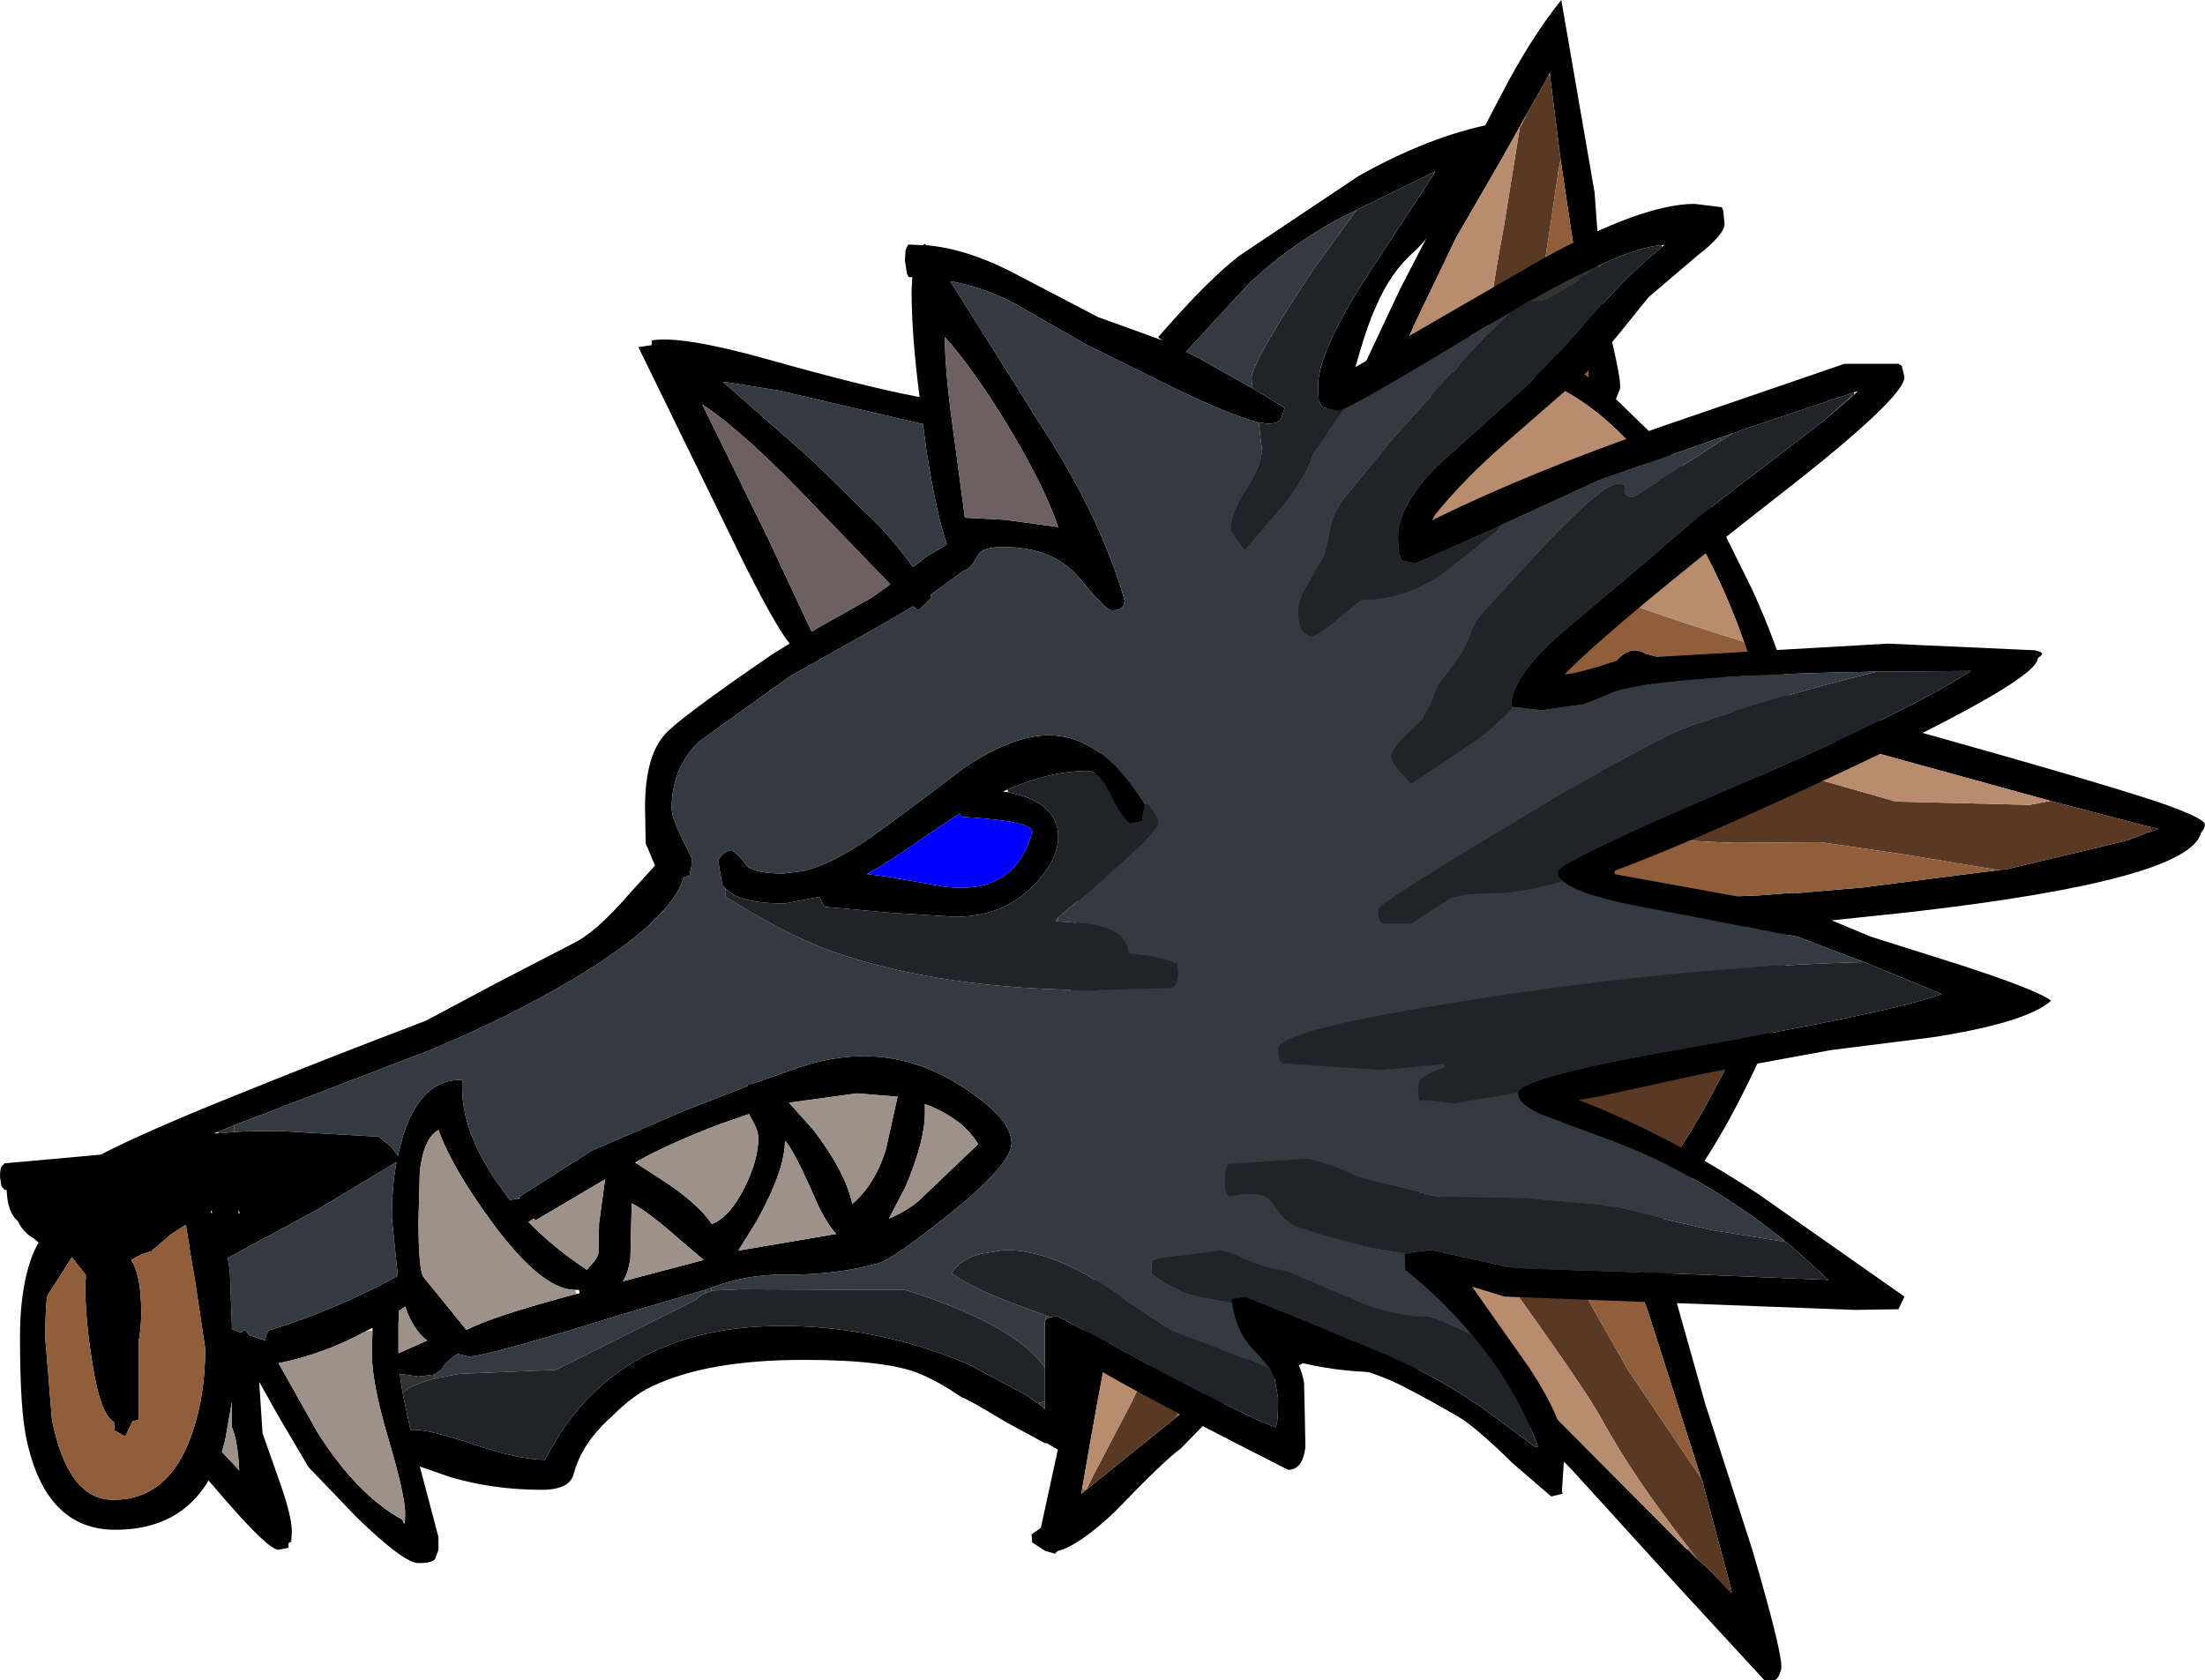 <?xml version="1.0" encoding="UTF-8" standalone="no"?>
<svg xmlns:ffdec="https://www.free-decompiler.com/flash" xmlns:xlink="http://www.w3.org/1999/xlink" ffdec:objectType="shape" height="126.1px" width="165.45px" xmlns="http://www.w3.org/2000/svg">
  <g transform="matrix(1.0, 0.0, 0.0, 1.0, 78.4, 63.3)">
    <path d="M37.9 -57.65 L37.9 -57.85 37.8 -57.65 37.7 -57.45 36.25 -54.9 34.35 -51.5 30.85 -45.45 27.8 -39.1 27.25 -37.85 28.4 -37.85 33.2 -38.2 33.25 -38.25 34.0 -38.25 34.2 -38.25 34.85 -38.25 35.6 -38.1 35.95 -37.95 36.0 -37.95 36.1 -37.9 36.3 -37.8 Q38.15 -37.05 40.8 -35.0 40.5 -39.65 39.5 -45.95 L38.7 -51.3 37.9 -57.65 M34.25 -56.2 Q36.45 -60.45 38.75 -63.3 L41.25 -48.85 41.5 -45.4 41.5 -41.85 Q43.35 -34.85 43.15 -34.1 L42.85 -33.35 46.25 -30.05 49.45 -26.4 53.1 -19.0 Q55.0 -14.8 55.65 -12.1 L55.75 -11.1 Q78.85 -4.75 84.0 -2.95 86.65 -2.0 87.0 -1.55 87.15 -1.3 86.75 -0.8 85.85 2.75 64.9 5.15 L55.9 6.1 Q55.55 10.25 54.8 13.1 54.35 14.85 52.35 18.8 49.55 24.4 45.8 28.8 L46.3 30.5 49.55 42.05 53.1 53.05 Q55.45 61.1 55.25 61.95 55.05 62.75 54.7 62.8 L54.0 62.8 47.55 55.8 39.5 46.95 31.5 38.8 Q25.75 40.45 19.35 39.0 L17.9 39.85 14.35 41.4 Q13.55 41.7 12.15 43.4 L10.2 45.4 Q9.0 46.25 5.25 50.15 2.55 52.7 0.95 53.1 L0.75 53.3 0.45 53.2 0.05 53.1 -0.95 52.45 -1.0 51.85 -0.3 51.35 5.3 25.6 Q3.1 20.6 2.15 15.35 1.6 13.35 2.4 5.2 3.1 -2.5 3.95 -6.0 4.95 -9.75 6.7 -12.8 8.85 -16.75 10.7 -21.85 12.35 -26.55 19.0 -31.3 L23.05 -33.95 26.65 -41.6 30.45 -48.95 34.25 -56.2 M52.45 -15.15 Q50.6 -20.45 47.75 -24.9 40.5 -36.65 30.5 -35.75 31.5 -33.25 29.4 -32.7 29.15 -32.85 28.95 -33.4 28.8 -33.9 28.15 -34.05 26.1 -34.6 20.25 -29.45 L17.95 -27.35 Q14.2 -23.85 13.1 -21.5 L9.45 -14.3 8.8 -12.95 Q6.85 -9.1 5.85 -5.2 L5.25 -2.5 Q4.7 0.8 4.3 5.35 3.75 11.85 4.1 14.75 4.55 19.4 6.05 23.35 L6.8 23.45 Q7.8 24.75 7.65 27.0 11.55 34.45 18.9 36.55 20.15 36.05 20.25 36.9 25.15 37.9 29.75 36.95 27.05 34.05 25.85 32.35 L25.7 32.35 24.7 32.1 Q23.75 31.35 23.85 29.85 L24.2 28.0 Q24.75 25.9 26.3 24.75 27.45 23.8 31.4 21.95 34.75 20.95 38.15 20.85 43.9 20.65 43.8 23.9 L42.95 23.65 Q43.9 24.3 44.95 26.6 47.95 22.9 50.3 18.35 52.35 14.6 52.85 12.7 53.2 11.35 53.55 7.25 L53.55 6.25 Q46.85 6.7 42.95 6.5 L43.05 6.7 42.55 6.9 41.9 7.1 41.4 6.65 40.95 6.25 39.85 6.05 Q39.1 5.85 38.7 5.35 38.35 5.0 38.45 4.65 38.5 4.3 38.75 4.1 37.2 2.35 36.85 0.95 36.55 -0.3 37.5 -3.95 L38.4 -7.2 38.65 -7.6 Q39.4 -9.05 40.7 -10.45 L43.0 -13.85 Q44.05 -14.9 45.05 -14.25 49.15 -13.2 49.1 -12.95 L53.6 -11.7 52.45 -15.15 M39.1 -2.0 L39.0 -1.6 Q38.85 -0.1 39.4 0.9 39.8 1.95 41.45 3.95 L41.55 4.05 Q47.6 4.15 53.5 3.9 L56.1 3.7 56.1 3.75 61.35 3.3 72.3 1.9 81.1 -0.2 82.2 -0.6 82.8 -0.85 83.05 -0.9 83.5 -1.1 82.9 -1.25 75.45 -3.2 56.2 -8.5 56.1 -8.5 56.15 -8.15 54.45 -8.5 54.3 -8.45 54.3 -8.9 54.3 -9.05 50.4 -10.3 45.1 -12.15 42.0 -8.5 41.0 -7.0 40.55 -6.3 Q39.85 -5.1 39.55 -3.9 L39.1 -2.0 M49.25 47.65 L45.25 35.1 44.85 34.0 44.95 33.55 Q44.35 30.0 42.75 29.1 L43.05 28.75 41.65 24.2 41.9 23.5 Q38.9 23.05 35.55 23.6 L33.1 24.1 33.0 24.15 32.75 24.2 29.55 25.35 Q26.6 26.7 26.15 28.45 26.0 28.9 26.15 29.45 L26.4 29.5 Q28.2 32.15 32.0 36.35 L32.15 36.3 33.35 37.5 34.0 37.95 33.6 38.1 37.95 42.7 48.15 52.95 48.2 52.95 48.95 53.7 49.0 53.75 49.6 54.25 51.3 56.0 51.55 56.25 51.5 55.95 49.45 48.3 49.4 48.05 49.3 47.7 49.25 47.65 M13.95 36.75 Q12.05 35.55 10.4 33.8 8.7 31.9 7.25 29.45 L7.2 29.4 7.2 29.45 4.95 36.65 Q4.1 40.85 2.8 48.4 L2.75 48.8 3.1 48.5 9.5 43.35 9.8 43.1 13.4 40.15 16.3 38.0 13.95 36.75" fill="#000000" fill-rule="evenodd" stroke="none"/>
    <path d="M37.9 -57.65 L38.7 -51.3 38.55 -50.6 Q37.2 -41.2 36.85 -40.0 L36.3 -37.8 36.1 -37.9 36.0 -37.95 35.95 -37.95 35.6 -38.1 34.85 -38.25 34.2 -38.25 34.0 -38.25 33.25 -38.25 33.2 -38.2 Q33.55 -41.6 34.45 -46.35 L35.65 -53.8 35.75 -53.9 36.25 -54.9 37.7 -57.45 37.8 -57.65 37.9 -57.65 M41.4 6.65 L41.9 7.1 42.55 6.9 43.2 6.95 Q47.05 7.55 53.25 7.2 L53.55 7.25 Q53.2 11.35 52.85 12.7 52.35 14.6 50.3 18.35 47.95 22.9 44.95 26.6 43.9 24.3 42.95 23.65 L43.8 23.9 Q43.9 20.65 38.15 20.85 34.75 20.95 31.4 21.95 27.45 23.8 26.3 24.75 24.75 25.9 24.2 28.0 L23.85 29.85 Q23.75 31.35 24.7 32.1 L25.7 32.35 25.85 32.35 Q27.05 34.05 29.75 36.95 25.15 37.9 20.25 36.9 20.15 36.05 18.9 36.55 11.55 34.45 7.65 27.0 7.8 24.75 6.8 23.45 L6.05 23.35 Q4.55 19.4 4.1 14.75 3.75 11.85 4.3 5.35 4.7 0.8 5.25 -2.5 L25.9 3.0 41.4 6.65 M39.1 -2.0 L39.55 -3.9 Q39.85 -5.1 40.55 -6.3 L46.25 -5.95 58.6 -4.65 63.85 -3.15 73.9 -2.9 75.45 -3.2 82.9 -1.25 83.05 -0.9 82.8 -0.85 82.2 -0.6 81.1 -0.2 72.3 1.9 71.6 2.0 64.35 0.8 58.2 -0.1 51.95 -0.05 Q45.7 -0.2 41.7 -1.2 L39.1 -2.0 M49.25 47.65 L49.3 47.7 49.4 48.05 49.45 48.3 51.5 55.95 51.3 56.0 49.6 54.25 49.0 53.75 48.95 53.7 48.35 52.9 Q44.25 47.7 41.75 43.15 40.6 41.0 33.9 31.7 L29.55 25.35 32.75 24.2 33.0 24.15 33.1 24.1 35.55 23.6 35.75 23.85 38.1 29.15 40.95 34.55 43.75 39.5 49.25 47.65 M10.4 33.8 Q12.05 35.55 13.95 36.75 L9.8 43.1 9.5 43.35 3.1 48.5 3.7 47.3 6.5 41.95 8.8 37.1 Q9.45 34.95 9.85 34.25 L10.4 33.8" fill="#593924" fill-rule="evenodd" stroke="none"/>
    <path d="M38.65 -7.6 L38.4 -7.2 37.5 -3.95 Q36.55 -0.3 36.85 0.95 37.2 2.35 38.75 4.1 38.5 4.3 38.45 4.65 38.35 5.0 38.7 5.35 39.1 5.85 39.85 6.05 L40.95 6.25 41.4 6.65 25.9 3.0 5.25 -2.5 5.85 -5.2 Q6.85 -9.1 8.8 -12.95 L9.45 -14.3 24.1 -11.1 38.65 -7.6 M42.55 6.9 L43.05 6.7 42.95 6.5 Q46.85 6.7 53.55 6.25 L53.55 7.25 53.25 7.2 Q47.05 7.55 43.2 6.95 L42.55 6.9 M82.9 -1.25 L83.5 -1.1 83.05 -0.9 82.9 -1.25 M51.5 55.95 L51.55 56.25 51.3 56.0 51.5 55.95" fill="#352215" fill-rule="evenodd" stroke="none"/>
    <path d="M38.7 -51.3 L39.5 -45.95 Q40.5 -39.65 40.8 -35.0 38.15 -37.05 36.3 -37.8 L36.85 -40.0 Q37.2 -41.2 38.55 -50.6 L38.7 -51.3 M52.45 -15.15 L53.6 -11.7 49.1 -12.95 Q49.15 -13.2 45.05 -14.25 44.05 -14.9 43.0 -13.85 L40.7 -10.45 Q39.4 -9.05 38.65 -7.6 L24.1 -11.1 9.45 -14.3 13.1 -21.5 Q14.2 -23.85 17.95 -27.35 L28.5 -24.0 39.8 -19.5 Q45.85 -17.15 52.45 -15.15 M72.3 1.9 L61.35 3.3 56.1 3.75 56.1 3.7 53.5 3.9 Q47.6 4.15 41.55 4.05 L41.45 3.95 Q39.8 1.95 39.4 0.9 38.85 -0.1 39.0 -1.6 L39.1 -2.0 41.7 -1.2 Q45.7 -0.2 51.95 -0.05 L58.2 -0.1 64.35 0.8 71.6 2.0 72.3 1.9 M56.15 -8.15 L56.1 -8.5 56.2 -8.5 56.15 -8.15 M35.55 23.6 Q38.9 23.05 41.9 23.5 L41.65 24.2 43.05 28.75 42.75 29.1 Q44.35 30.0 44.95 33.55 L44.85 34.0 45.25 35.1 49.25 47.65 43.75 39.5 40.95 34.55 38.1 29.15 35.75 23.85 35.55 23.6 M48.95 53.7 L48.2 52.95 48.35 52.9 48.95 53.7 M13.95 36.75 L16.3 38.0 13.4 40.15 9.8 43.1 13.95 36.75 M3.1 48.5 L2.75 48.8 2.8 48.4 3.1 48.5" fill="#915e3c" fill-rule="evenodd" stroke="none"/>
    <path d="M33.2 -38.2 L28.4 -37.85 27.25 -37.85 27.8 -39.1 30.85 -45.45 34.35 -51.5 36.25 -54.9 35.75 -53.9 35.65 -53.8 34.45 -46.35 Q33.55 -41.6 33.2 -38.2 M17.95 -27.35 L20.25 -29.45 Q26.1 -34.6 28.15 -34.05 28.8 -33.9 28.95 -33.4 29.15 -32.85 29.4 -32.7 31.5 -33.25 30.5 -35.75 40.5 -36.65 47.75 -24.9 50.6 -20.45 52.45 -15.15 45.85 -17.15 39.8 -19.5 L28.5 -24.0 17.95 -27.35 M40.55 -6.3 L41.0 -7.0 42.0 -8.5 45.1 -12.15 50.4 -10.3 54.3 -9.05 54.3 -8.9 54.3 -8.45 54.45 -8.5 56.15 -8.15 56.2 -8.5 75.45 -3.2 73.9 -2.9 63.85 -3.15 58.6 -4.65 46.25 -5.95 40.55 -6.3 M48.2 52.95 L48.15 52.95 37.95 42.7 33.6 38.1 34.0 37.95 33.35 37.5 32.15 36.3 32.0 36.35 Q28.2 32.15 26.4 29.5 L26.15 29.45 Q26.0 28.9 26.15 28.45 26.6 26.7 29.55 25.35 L33.9 31.7 Q40.6 41.0 41.75 43.15 44.25 47.7 48.35 52.9 L48.2 52.95 M2.8 48.4 Q4.1 40.85 4.95 36.65 L7.2 29.45 7.25 29.45 Q8.7 31.9 10.4 33.8 L9.85 34.25 Q9.45 34.95 8.8 37.1 L6.5 41.95 3.7 47.3 3.1 48.5 2.8 48.4" fill="#b98c6f" fill-rule="evenodd" stroke="none"/>
    <path d="M33.55 -54.0 L33.8 -53.85 34.0 -53.0 31.35 -49.0 Q28.65 -45.25 27.75 -44.45 25.95 -42.9 24.85 -40.3 24.2 -38.95 23.3 -35.75 L37.3 -43.85 Q44.85 -48.0 48.75 -48.0 L50.8 -47.75 50.9 -47.5 51.0 -46.5 Q51.0 -45.7 49.0 -44.15 L45.3 -41.0 43.0 -38.15 40.75 -35.45 34.55 -30.05 Q31.45 -27.35 29.3 -24.7 L29.05 -24.25 Q36.2 -27.8 46.3 -31.3 L60.0 -36.0 64.05 -36.0 64.3 -35.85 64.5 -35.0 Q64.5 -33.45 55.05 -26.1 42.95 -16.65 39.25 -12.95 L39.0 -12.7 Q39.9 -12.7 43.3 -13.85 L63.25 -15.0 74.3 -14.5 Q74.95 -14.35 74.8 -14.15 L74.5 -13.9 Q74.5 -12.3 60.3 -5.6 48.8 -0.2 42.75 2.05 L42.75 2.3 56.25 4.75 Q57.8 5.2 59.35 5.9 L62.0 7.0 68.65 9.1 Q74.5 11.0 75.5 11.8 73.65 13.45 66.55 14.55 L59.0 15.5 49.75 17.2 41.5 19.0 40.05 19.25 Q46.6 21.75 53.6 26.35 L64.5 34.0 64.05 34.95 60.75 35.0 34.5 34.0 32.05 33.25 36.35 39.35 Q39.0 43.4 39.0 45.55 L38.8 48.55 38.85 48.8 38.0 49.0 35.15 46.55 Q32.35 43.8 31.0 43.0 27.45 40.95 25.85 40.25 22.85 39.0 18.55 38.25 19.25 39.25 19.45 40.5 L19.5 42.65 19.55 45.3 Q19.35 47.0 18.25 47.0 4.75 40.15 2.55 38.55 L2.0 44.8 1.0 45.5 0.15 45.0 0.0 45.0 -2.95 43.4 Q-5.75 41.7 -6.25 41.55 -7.85 40.45 -9.25 39.85 -11.7 38.75 -18.1 38.75 -25.35 38.75 -29.5 40.75 -30.9 41.4 -32.5 43.0 -34.75 45.0 -35.35 47.3 -35.65 48.5 -37.75 48.5 -41.35 48.5 -44.6 47.55 L-46.9 46.75 -45.5 52.05 -45.5 53.0 -45.7 53.55 Q-45.75 54.0 -47.0 54.0 -48.1 54.0 -51.65 50.55 L-55.25 46.8 -57.55 42.9 -58.95 40.4 -58.7 44.25 -57.4 47.95 Q-56.5 50.5 -56.5 51.65 L-56.55 52.4 -56.75 52.5 -56.75 52.85 -57.5 53.0 Q-58.25 53.0 -61.5 49.25 L-62.75 47.8 Q-64.95 51.5 -69.75 51.5 -74.95 51.5 -76.4 44.75 -76.9 42.55 -76.9 37.0 -76.9 34.35 -76.4 32.3 -76.05 30.85 -75.5 29.95 L-75.85 29.65 Q-76.7 29.15 -77.05 28.35 L-77.3 28.1 Q-77.85 27.4 -77.9 26.0 L-78.05 26.0 -78.3 25.7 -78.4 25.0 Q-78.4 24.25 -78.2 24.15 L-78.05 24.0 -70.85 23.35 Q-67.45 21.6 -60.85 18.95 -53.95 16.15 -46.45 13.3 L-41.1 10.45 -35.5 7.55 Q-33.75 6.75 -31.2 3.8 L-29.25 1.65 -29.95 0.0 -30.0 -2.7 Q-30.0 -6.55 -28.5 -8.2 -27.45 -9.4 -20.45 -14.2 L-19.15 -15.0 Q-20.35 -16.5 -23.1 -22.1 L-30.5 -37.25 -29.5 -37.4 -29.5 -37.75 Q-27.3 -38.15 -20.85 -36.35 -13.6 -34.3 -9.4 -33.5 -10.0 -38.15 -10.0 -41.45 L-9.95 -42.5 -10.2 -42.5 -10.35 -42.75 -10.5 -43.75 -10.45 -44.55 -10.25 -44.95 -9.15 -44.9 -9.0 -45.0 -8.9 -44.9 Q-6.0 -44.65 -2.7 -43.0 L4.0 -39.5 8.85 -37.75 8.55 -37.95 8.5 -38.0 Q12.55 -42.65 14.8 -44.25 L23.55 -50.1 Q28.8 -53.05 33.55 -54.0 M29.1 -50.35 L28.85 -50.25 28.7 -50.15 23.9 -47.8 23.45 -47.6 23.4 -47.55 21.9 -46.8 Q18.1 -44.7 15.25 -41.95 L10.6 -36.9 11.6 -36.4 15.6 -34.15 18.0 -32.7 17.75 -31.95 Q17.55 -31.5 16.75 -31.5 L16.05 -31.6 Q14.25 -32.0 9.65 -34.2 L3.0 -37.5 -2.4 -40.6 Q-4.65 -41.75 -7.1 -42.2 L-4.8 -38.55 -0.5 -31.7 Q4.15 -24.65 6.0 -18.2 L5.9 -17.85 Q5.75 -17.5 5.0 -17.5 4.6 -17.5 2.65 -19.85 0.7 -22.25 -3.1 -22.25 -4.75 -22.25 -5.05 -21.6 -5.5 -20.7 -6.0 -20.5 L-6.05 -20.5 -8.6 -18.65 -8.5 -18.45 -9.5 -17.5 -9.9 -17.8 -11.85 -16.65 -19.2 -12.5 -25.95 -7.65 Q-28.0 -5.65 -28.0 -2.65 -28.0 -1.95 -27.25 -0.45 L-26.5 1.1 Q-26.5 2.25 -26.7 2.1 -26.4 2.45 -27.1 2.5 -28.0 5.75 -35.35 10.15 -40.4 13.15 -46.25 15.55 L-60.85 21.15 -62.05 21.65 -62.35 21.75 -62.0 21.75 -60.85 21.65 Q-59.6 21.55 -56.95 21.6 L-50.0 22.0 -49.05 22.75 -48.55 23.45 -48.15 21.9 Q-46.75 17.6 -43.7 17.75 -43.95 21.15 -41.3 25.15 L-40.15 26.75 -39.5 26.65 -39.4 26.65 -39.5 26.55 -34.0 23.05 -27.05 20.05 -22.3 18.2 -22.25 18.05 -22.0 18.05 -18.45 16.8 Q-12.2 14.7 -6.85 17.85 -2.5 20.45 -2.5 22.5 -2.5 24.05 -7.15 27.8 -11.4 31.2 -12.5 31.5 -15.7 32.4 -19.55 32.35 -22.55 32.35 -25.05 33.35 L-25.5 33.5 -31.45 35.25 Q-41.9 38.5 -43.25 38.5 L-44.05 38.3 Q-44.95 38.85 -45.25 39.45 L-45.8 39.85 -47.0 40.0 -48.4 39.8 -48.2 41.2 -47.6 44.0 -47.25 44.0 Q-46.1 44.0 -42.7 45.15 -39.35 46.25 -37.5 46.25 -31.9 35.2 -17.1 36.3 -11.35 36.75 -6.05 38.95 L-5.8 39.05 -1.3 41.45 -0.55 42.0 -0.5 42.0 0.0 42.45 0.0 41.85 0.0 39.35 0.0 35.8 0.15 35.65 0.45 35.55 0.65 35.5 1.0 35.5 3.85 37.0 5.3 37.75 5.75 38.0 5.85 38.1 6.3 38.3 7.75 39.1 7.95 39.2 Q15.3 43.1 17.3 43.8 17.5 43.55 17.5 42.05 L17.5 42.0 17.5 41.8 17.5 41.7 17.5 41.65 17.25 40.2 17.15 39.9 16.9 39.4 16.0 38.35 Q14.4 36.95 14.05 34.45 L14.0 34.25 14.05 34.15 15.0 34.0 20.1 36.05 25.55 38.35 25.6 38.35 27.35 39.15 27.45 39.2 27.55 39.25 Q30.3 40.6 32.9 42.4 L36.8 45.3 37.0 45.25 Q35.35 40.8 32.2 37.05 L31.9 36.7 Q29.8 34.2 27.05 32.0 L27.0 30.8 27.25 30.75 27.65 30.65 29.0 30.5 33.7 31.55 34.55 31.75 35.5 31.85 36.2 31.9 46.7 32.25 58.8 32.75 56.45 30.6 55.65 29.9 55.6 29.9 Q49.7 25.05 42.55 22.3 L37.4 20.4 Q35.5 19.6 35.5 18.75 L35.5 18.7 Q35.75 17.5 48.15 15.35 63.4 12.7 67.3 11.3 L61.6 8.95 61.55 8.95 61.45 8.9 56.5 7.0 45.3 4.85 Q40.05 3.9 38.85 2.8 38.5 2.5 38.5 2.15 38.5 1.4 50.2 -3.6 64.1 -9.5 69.5 -12.95 L62.5 -12.9 62.45 -12.9 Q47.25 -12.65 42.85 -11.45 L40.45 -10.45 37.25 -10.0 35.1 -10.25 35.0 -10.25 Q34.9 -12.35 38.65 -15.7 L45.75 -21.7 Q47.8 -23.6 53.0 -27.55 L57.05 -30.65 57.5 -31.0 58.4 -31.7 60.75 -33.7 61.0 -33.95 60.7 -33.85 60.4 -33.75 52.65 -31.15 51.7 -30.8 51.65 -30.8 50.65 -30.45 41.55 -27.25 34.25 -23.9 33.9 -23.7 27.75 -21.0 26.8 -21.25 26.55 -21.8 26.5 -23.0 Q26.5 -25.35 29.45 -28.35 L35.75 -34.0 Q37.55 -35.65 41.05 -39.6 44.0 -42.95 46.3 -44.75 L46.5 -44.95 46.3 -44.9 Q44.7 -44.8 41.85 -43.5 39.5 -42.45 36.4 -40.7 L36.35 -40.7 35.65 -40.3 34.95 -39.85 32.85 -38.65 Q24.1 -33.35 22.4 -32.6 L22.0 -32.5 20.8 -32.75 20.55 -33.25 20.5 -34.35 Q20.5 -36.85 24.15 -42.55 L29.2 -50.25 29.3 -50.45 29.1 -50.35 M7.5 -2.9 L7.3 -1.95 7.35 -1.7 6.5 -1.5 Q6.0 -1.5 5.05 -3.45 4.1 -5.45 3.25 -5.45 0.4 -5.45 -2.8 -4.05 L-3.15 -3.9 -2.75 -3.85 Q1.0 -3.1 1.0 -0.5 1.0 1.2 -0.75 3.05 -3.05 5.5 -6.75 5.5 L-11.55 5.2 -16.5 4.75 -16.75 4.35 -16.9 4.0 -19.5 4.5 Q-22.9 4.5 -23.95 3.4 L-24.2 3.1 -24.4 1.95 -24.45 1.65 -24.5 1.35 -24.5 1.25 Q-24.1 0.55 -23.5 0.5 -22.85 0.95 -22.35 1.7 -21.7 2.25 -19.6 2.25 L-18.05 2.05 Q-15.85 1.5 -12.95 -0.55 -10.7 -2.15 -6.1 -5.65 -2.1 -8.35 0.8 -8.1 3.25 -7.9 5.45 -5.65 L6.3 -4.65 7.1 -3.55 7.5 -2.9 M-7.45 -37.95 L-7.5 -38.0 -7.5 -37.95 Q-7.5 -35.6 -6.95 -31.55 L-6.0 -24.45 -3.05 -24.3 1.0 -23.75 Q-0.05 -26.85 -2.8 -31.4 -5.4 -35.65 -7.45 -37.95 M-24.1 -34.6 L-17.45 -28.75 -12.45 -23.85 Q-11.0 -22.3 -9.9 -20.75 -9.4 -21.1 -8.85 -21.55 L-7.35 -22.45 Q-8.15 -24.75 -8.9 -29.6 L-9.15 -31.5 -9.25 -31.5 -20.0 -34.0 -24.1 -34.65 -24.15 -34.65 -24.1 -34.6 M-17.0 -16.2 L-13.0 -18.45 -11.6 -19.45 -17.15 -25.2 Q-22.45 -30.8 -25.7 -32.95 L-20.7 -22.75 -17.5 -15.9 -17.0 -16.2 M-9.1 -0.45 Q-11.4 1.2 -13.35 2.3 L-12.05 2.45 -7.45 3.25 Q-2.3 3.85 -1.0 -0.7 -0.8 -1.0 -1.25 -1.25 -2.1 -1.75 -6.2 -2.0 L-6.35 -2.15 -6.4 -2.25 -9.1 -0.45 M-14.1 18.75 L-19.2 19.45 -17.4 21.45 Q-14.95 24.65 -14.45 27.05 -12.8 25.65 -11.95 23.05 L-11.05 19.0 -14.1 18.75 M-7.0 20.55 Q-7.9 19.95 -9.0 19.55 L-9.0 20.25 Q-9.0 22.3 -10.45 25.75 L-11.7 28.15 Q-10.4 27.6 -9.45 26.8 L-5.0 22.55 Q-5.8 21.3 -7.0 20.55 M-30.5 23.8 L-30.75 23.95 -30.65 24.0 -28.95 25.1 Q-26.05 26.95 -25.0 28.55 -23.7 28.1 -22.55 25.85 -21.5 23.75 -21.5 22.1 -21.5 21.5 -22.0 20.7 L-22.2 20.3 -24.5 21.1 Q-28.25 22.55 -30.5 23.8 M-23.0 30.55 L-16.25 29.4 -15.65 29.3 Q-16.4 28.5 -17.15 26.85 -18.85 22.95 -19.5 22.3 -19.5 24.5 -21.6 28.3 L-23.0 30.55 M-27.25 29.85 Q-29.85 27.55 -31.0 27.0 L-31.1 31.1 Q-31.25 32.2 -31.65 32.85 L-25.6 31.25 -27.25 29.85 M-38.35 28.15 L-38.75 28.4 Q-36.85 30.35 -34.35 32.0 L-34.3 31.9 Q-33.55 31.15 -33.5 30.75 L-33.45 28.5 -33.0 25.2 -38.25 28.3 -38.35 28.1 -38.35 28.15 M-35.15 33.8 L-34.9 33.75 -34.95 33.5 -35.25 33.5 Q-37.75 33.5 -41.5 28.4 -44.5 24.3 -45.5 21.5 -46.6 22.1 -46.9 24.6 L-47.0 28.35 Q-47.0 31.8 -46.65 32.5 L-43.4 36.5 Q-41.45 35.5 -35.9 34.0 L-35.15 33.8 M-64.1 30.85 L-64.45 28.6 -65.6 29.35 -67.05 30.6 Q-67.85 30.8 -68.55 31.25 -67.95 32.25 -67.85 34.0 -67.7 35.7 -68.0 37.4 L-68.0 43.25 -68.45 43.35 -69.0 44.5 -69.8 44.05 -69.85 43.4 Q-70.9 42.85 -71.5 38.8 -72.0 35.65 -72.0 33.25 L-71.95 32.4 -73.0 31.05 -74.8 33.85 Q-75.0 34.25 -75.0 37.15 L-74.5 43.25 Q-73.3 49.25 -69.9 49.25 -65.7 49.25 -64.0 44.3 -63.0 41.45 -63.0 37.9 L-63.75 32.9 -64.1 30.85 M-62.6 27.6 L-62.5 27.8 -62.5 27.55 -62.6 27.6 M-61.0 36.1 L-61.0 36.3 -61.0 36.45 -60.3 36.7 -60.0 36.5 -59.7 36.9 -58.5 37.3 -58.45 36.95 -58.25 36.55 Q-53.2 35.0 -48.55 32.45 L-49.0 28.1 Q-49.0 25.8 -48.65 23.9 L-54.55 27.45 -61.3 31.1 -61.15 32.15 -61.0 36.1 M-61.5 44.75 L-61.75 45.65 -60.45 47.05 Q-60.55 44.85 -61.0 43.8 L-61.0 41.9 -61.5 44.75 M-50.45 36.55 L-50.45 36.35 -50.95 36.6 Q-54.05 38.3 -57.5 39.0 L-54.6 44.15 Q-51.65 48.85 -48.2 50.75 -48.0 51.5 -48.0 50.25 -48.0 48.95 -49.25 44.7 -50.5 40.5 -50.5 38.25 L-50.45 36.55 M-48.5 36.0 L-48.5 38.25 -46.35 37.3 Q-47.4 36.5 -48.0 34.75 L-48.45 35.05 -48.5 36.0 M-60.5 27.5 L-60.5 27.75 -60.4 27.75 -60.5 27.5" fill="#000000" fill-rule="evenodd" stroke="none"/>
    <path d="M23.4 -47.55 L20.3 -43.3 Q15.5 -36.1 15.5 -34.9 L15.6 -34.15 11.6 -36.4 10.6 -36.9 15.25 -41.95 Q18.1 -44.7 21.9 -46.8 L23.4 -47.55 M16.05 -31.6 L16.3 -29.45 Q16.35 -28.45 15.2 -26.65 14.0 -24.8 14.0 -23.65 14.0 -23.2 15.0 -22.0 L18.05 -25.55 Q19.7 -27.75 20.05 -28.95 20.15 -29.4 22.2 -32.35 L22.4 -32.6 Q24.1 -33.35 32.85 -38.65 L34.95 -39.85 33.3 -38.25 29.55 -34.2 26.0 -30.25 22.5 -25.95 Q21.6 -24.75 21.4 -23.6 L21.0 -21.75 19.6 -19.25 Q19.0 -18.35 19.0 -17.35 19.0 -16.45 19.25 -16.05 19.45 -15.7 20.0 -15.5 20.75 -15.75 22.25 -17.05 L23.75 -18.25 Q26.85 -18.25 29.75 -20.15 L34.0 -23.5 34.25 -23.9 41.55 -27.25 50.65 -30.45 50.8 -30.25 Q44.25 -26.0 44.1 -26.0 43.5 -26.0 43.55 -26.5 43.65 -27.0 43.0 -27.0 41.9 -27.0 37.55 -22.45 L32.75 -17.2 Q32.25 -16.65 31.85 -15.55 31.45 -14.3 29.5 -11.95 L29.0 -10.65 28.3 -9.25 Q26.0 -7.25 26.0 -6.5 26.0 -6.0 27.5 -4.5 L32.3 -7.7 Q34.2 -9.15 35.1 -10.15 L35.1 -10.25 37.25 -10.0 40.45 -10.45 42.85 -11.45 Q47.25 -12.65 62.45 -12.9 54.55 -10.95 48.25 -8.75 45.75 -7.9 35.25 -1.6 25.0 4.55 25.0 4.9 25.0 5.65 25.15 5.85 L25.3 6.0 27.5 6.0 30.05 4.35 Q30.9 3.75 33.0 3.75 35.85 3.75 38.85 2.8 40.05 3.9 45.3 4.85 L56.5 7.0 61.45 8.9 Q49.45 9.2 35.85 11.15 17.5 13.8 17.5 15.4 17.5 16.15 17.65 16.35 L17.8 16.5 25.25 17.0 30.0 16.55 30.0 16.8 Q28.5 17.3 28.1 17.8 L28.0 18.4 Q28.0 19.65 28.3 19.25 L30.75 19.5 35.5 18.7 35.5 18.75 Q35.5 19.6 37.4 20.4 L42.55 22.3 Q49.7 25.05 55.6 29.9 L50.0 29.0 45.9 28.05 Q42.7 27.2 41.25 27.05 L36.0 26.6 29.5 26.5 26.5 25.8 23.5 25.0 Q21.2 23.9 19.6 23.65 L13.75 24.05 13.55 24.45 13.5 25.25 Q13.5 26.0 13.65 26.25 L13.8 26.5 Q16.35 25.95 17.0 26.9 18.0 28.45 19.0 28.8 21.9 29.75 24.5 30.3 L27.25 30.75 27.0 30.8 27.05 32.0 Q29.8 34.2 31.9 36.7 L31.75 36.8 Q29.15 35.5 28.5 35.5 26.5 35.5 23.95 34.55 L18.05 32.05 Q16.6 31.9 14.85 31.1 13.4 30.45 13.0 30.55 L10.45 30.9 8.0 31.25 8.0 32.3 Q9.7 33.65 11.75 34.0 L14.05 34.45 Q14.4 36.95 16.0 38.35 L16.9 39.4 16.9 39.45 15.3 38.75 9.5 36.55 4.25 33.05 Q0.25 30.5 -3.0 30.5 L-4.85 30.8 Q-6.35 31.2 -7.0 32.25 -5.35 33.45 -1.6 34.8 L0.15 35.45 0.0 35.8 0.0 39.35 Q-0.75 38.15 -2.6 36.95 -5.5 35.05 -10.5 33.5 L-22.8 33.45 -25.0 33.55 -25.05 33.35 Q-22.55 32.35 -19.55 32.35 -15.7 32.4 -12.5 31.5 -11.4 31.2 -7.15 27.8 -2.5 24.05 -2.5 22.5 -2.5 20.45 -6.85 17.85 -12.2 14.7 -18.45 16.8 L-22.0 18.05 -22.25 18.05 -22.3 18.2 -27.05 20.05 -34.0 23.05 -39.5 26.55 -39.5 26.65 -40.15 26.75 -41.3 25.15 Q-43.95 21.15 -43.7 17.75 -46.75 17.6 -48.15 21.9 L-48.55 23.45 -49.05 22.75 -50.0 22.0 -56.95 21.6 Q-59.6 21.55 -60.85 21.65 L-60.85 21.15 -46.25 15.55 Q-40.4 13.15 -35.35 10.15 -28.0 5.75 -27.1 2.5 -26.4 2.45 -26.7 2.1 -26.5 2.25 -26.5 1.1 L-27.25 -0.45 Q-28.0 -1.95 -28.0 -2.65 -28.0 -5.65 -25.95 -7.65 L-19.2 -12.5 -11.85 -16.65 -9.9 -17.8 -9.5 -17.5 -8.5 -18.45 -8.6 -18.65 -6.05 -20.5 -6.0 -20.5 Q-5.5 -20.7 -5.05 -21.6 -4.75 -22.25 -3.1 -22.25 0.7 -22.25 2.65 -19.85 4.6 -17.5 5.0 -17.5 5.75 -17.5 5.9 -17.85 L6.0 -18.2 Q4.15 -24.65 -0.5 -31.7 L-4.8 -38.55 -7.1 -42.2 Q-4.65 -41.75 -2.4 -40.6 L3.0 -37.5 9.65 -34.2 Q14.25 -32.0 16.05 -31.6 M46.3 -44.75 L46.3 -44.9 46.3 -44.75 M-23.95 3.4 L-23.95 4.0 Q-19.6 6.75 -16.1 8.05 -7.75 11.0 4.0 11.0 L9.5 10.85 Q10.0 10.7 10.0 9.6 L9.9 8.85 9.8 9.05 Q9.35 8.55 6.3 8.25 6.15 6.95 4.9 6.45 3.9 6.0 1.0 5.85 L1.0 5.55 Q8.5 -0.7 8.5 -1.5 8.5 -2.1 7.7 -2.95 L7.5 -2.9 7.1 -3.55 6.3 -4.65 5.45 -5.65 Q3.25 -7.9 0.8 -8.1 -2.1 -8.35 -6.1 -5.65 -10.7 -2.15 -12.95 -0.55 -15.85 1.5 -18.05 2.05 L-19.6 2.25 Q-21.7 2.25 -22.35 1.7 -22.85 0.95 -23.5 0.5 -24.1 0.55 -24.5 1.25 L-24.5 1.35 -24.45 1.65 -24.4 1.95 -24.2 3.1 -23.95 3.4 M36.8 45.3 L37.0 45.25 36.8 45.3 M-45.8 39.85 L-45.25 39.45 Q-44.95 38.85 -44.05 38.3 L-43.25 38.5 Q-41.9 38.5 -31.45 35.25 L-25.5 33.5 -25.35 33.7 Q-25.8 33.85 -26.2 34.25 L-29.7 36.0 -36.7 39.5 -43.95 39.8 -45.75 40.15 -45.8 39.85 M-24.1 -34.65 L-20.0 -34.0 -9.25 -31.5 -9.15 -31.5 -8.9 -29.6 Q-8.15 -24.75 -7.35 -22.45 L-8.85 -21.55 Q-9.4 -21.1 -9.9 -20.75 -11.0 -22.3 -12.45 -23.85 L-17.45 -28.75 -24.1 -34.6 -24.1 -34.65 M-62.6 27.6 L-62.5 27.8 -62.6 27.6 M-61.0 36.1 L-61.15 32.15 -61.3 31.1 -54.55 27.45 -48.65 23.9 Q-49.0 25.8 -49.0 28.1 L-48.55 32.45 Q-53.2 35.0 -58.25 36.55 L-58.45 36.95 -58.5 37.3 -59.7 36.9 -60.0 36.5 -60.3 36.7 -61.0 36.45 -61.0 36.3 -61.0 36.1" fill="#333a42" fill-rule="evenodd" stroke="none"/>
    <path d="M29.2 -50.25 L29.1 -50.35 29.3 -50.45 29.2 -50.25 M22.2 -32.35 L22.0 -32.5 22.4 -32.6 22.2 -32.35 M0.0 35.8 L0.15 35.45 0.0 35.8 M31.75 36.8 L31.9 36.7 31.75 36.8 M30.0 16.8 L30.0 16.55 30.0 16.8 M35.1 -10.25 L35.1 -10.15 35.0 -10.25 35.1 -10.25 M50.8 -30.25 L50.65 -30.45 50.8 -30.25 M60.55 -33.6 L60.4 -33.75 60.7 -33.85 60.75 -33.75 60.55 -33.6 M-25.35 33.7 L-25.5 33.5 -25.35 33.7" fill="#202020" fill-rule="evenodd" stroke="none"/>
    <path d="M41.85 -43.5 Q38.05 -40.9 37.3 -40.75 L36.4 -40.7 Q39.5 -42.45 41.85 -43.5 M-60.85 21.15 L-60.85 21.65 -62.0 21.75 -62.05 21.65 -60.85 21.15 M-25.05 33.35 L-25.0 33.55 -25.35 33.7 -25.5 33.5 -25.05 33.35 M16.9 39.45 L16.9 39.4 17.15 39.9 16.9 39.45 M1.0 5.85 L0.8 5.8 1.0 5.55 1.0 5.85 M58.4 -31.7 L60.55 -33.6 60.75 -33.75 60.75 -33.7 58.4 -31.7 M51.65 -30.8 L50.8 -30.25 50.65 -30.45 51.65 -30.8 M32.2 37.05 L31.75 36.8 31.9 36.7 32.2 37.05 M0.45 35.55 L0.15 35.65 0.0 35.8 0.15 35.45 0.45 35.55 M0.0 41.85 L0.0 42.45 -0.5 42.0 0.0 41.85 M-48.2 41.2 L-48.4 39.8 -47.0 40.0 -45.8 39.85 -45.75 40.15 Q-47.4 40.55 -48.2 41.2 M35.5 31.85 L34.55 31.75 33.7 31.55 35.5 31.85" fill="#333333" fill-rule="evenodd" stroke="none"/>
    <path d="M-7.5 -37.95 L-7.45 -37.95 Q-5.4 -35.65 -2.8 -31.4 -0.05 -26.85 1.0 -23.75 L-3.05 -24.3 -6.0 -24.45 -6.95 -31.55 Q-7.5 -35.6 -7.5 -37.95 M-17.0 -16.2 L-17.5 -15.9 -20.7 -22.75 -25.7 -32.95 Q-22.45 -30.8 -17.15 -25.2 L-11.6 -19.45 -13.0 -18.45 -17.0 -16.2" fill="#6c6063" fill-rule="evenodd" stroke="none"/>
    <path d="M-7.0 20.55 Q-5.8 21.3 -5.0 22.55 L-9.45 26.8 Q-10.4 27.6 -11.7 28.15 L-10.45 25.75 Q-9.0 22.3 -9.0 20.25 L-9.0 19.55 Q-7.9 19.95 -7.0 20.55 M-14.1 18.75 L-11.05 19.0 -11.95 23.05 Q-12.8 25.65 -14.45 27.05 -14.95 24.65 -17.4 21.45 L-19.2 19.45 -14.1 18.75 M-30.65 24.0 L-30.5 23.8 Q-28.25 22.55 -24.5 21.1 L-22.2 20.3 -22.0 20.7 Q-21.5 21.5 -21.5 22.1 -21.5 23.75 -22.55 25.85 -23.7 28.1 -25.0 28.55 -26.05 26.95 -28.95 25.1 L-30.65 24.0 M-23.0 30.55 L-21.6 28.3 Q-19.5 24.5 -19.5 22.3 -18.85 22.95 -17.15 26.85 -16.4 28.5 -15.65 29.3 L-16.25 29.4 -23.0 30.55 M-27.25 29.85 L-25.6 31.25 -31.65 32.85 Q-31.25 32.2 -31.1 31.1 L-31.0 27.0 Q-29.85 27.55 -27.25 29.85 M-38.25 28.3 L-33.0 25.2 -33.45 28.5 -33.5 30.75 Q-33.55 31.15 -34.3 31.9 L-34.35 32.0 Q-36.85 30.35 -38.75 28.4 L-38.35 28.15 -38.25 28.3 M-35.25 33.5 L-35.15 33.8 -35.9 34.0 Q-41.45 35.5 -43.4 36.5 L-46.65 32.5 Q-47.0 31.8 -47.0 28.35 L-46.9 24.6 Q-46.6 22.1 -45.5 21.5 -44.5 24.3 -41.5 28.4 -37.75 33.5 -35.25 33.5 M-61.5 44.75 L-61.0 41.9 -61.0 43.8 Q-60.55 44.85 -60.45 47.05 L-61.75 45.65 -61.5 44.75 M-50.45 36.55 L-50.5 38.25 Q-50.5 40.5 -49.25 44.7 -48.0 48.95 -48.0 50.25 -48.0 51.5 -48.2 50.75 -51.65 48.85 -54.6 44.15 L-57.5 39.0 Q-54.05 38.3 -50.95 36.6 L-50.45 36.55 M-48.5 36.0 L-48.45 35.05 -48.0 34.75 Q-47.4 36.5 -46.35 37.3 L-48.5 38.25 -48.5 36.0" fill="#9e9189" fill-rule="evenodd" stroke="none"/>
    <path d="M29.1 -50.35 L29.2 -50.25 24.15 -42.55 Q20.5 -36.85 20.5 -34.35 L20.55 -33.25 20.8 -32.75 22.0 -32.5 22.2 -32.35 Q20.15 -29.4 20.05 -28.95 19.7 -27.75 18.05 -25.55 L15.0 -22.0 Q14.0 -23.2 14.0 -23.65 14.0 -24.8 15.2 -26.65 16.35 -28.45 16.3 -29.45 L16.05 -31.6 16.75 -31.5 Q17.55 -31.5 17.75 -31.95 L18.0 -32.7 15.6 -34.15 15.5 -34.9 Q15.5 -36.1 20.3 -43.3 L23.4 -47.55 23.45 -47.6 23.9 -47.8 28.7 -50.15 28.85 -50.25 29.1 -50.35 M34.95 -39.85 L35.65 -40.3 36.35 -40.7 36.4 -40.7 37.3 -40.75 Q38.05 -40.9 41.85 -43.5 44.7 -44.8 46.3 -44.9 L46.3 -44.75 Q44.0 -42.95 41.05 -39.6 37.55 -35.65 35.75 -34.0 L29.45 -28.35 Q26.5 -25.35 26.5 -23.0 L26.55 -21.8 26.8 -21.25 27.75 -21.0 33.9 -23.7 34.25 -23.9 34.0 -23.5 29.75 -20.15 Q26.85 -18.25 23.75 -18.25 L22.25 -17.05 Q20.75 -15.75 20.0 -15.5 19.45 -15.7 19.25 -16.05 19.0 -16.45 19.0 -17.35 19.0 -18.35 19.6 -19.25 L21.0 -21.75 21.4 -23.6 Q21.6 -24.75 22.5 -25.95 L26.0 -30.25 29.55 -34.2 33.3 -38.25 34.95 -39.85 M-25.0 33.55 L-22.8 33.45 -10.5 33.5 Q-5.5 35.05 -2.6 36.95 -0.75 38.15 0.0 39.35 L0.0 41.85 -0.5 42.0 -0.55 42.0 -1.3 41.45 -5.8 39.05 -6.05 38.95 Q-11.35 36.75 -17.1 36.3 -31.9 35.2 -37.5 46.25 -39.35 46.25 -42.7 45.15 -46.1 44.0 -47.25 44.0 L-47.6 44.0 -48.2 41.2 Q-47.4 40.55 -45.75 40.15 L-43.95 39.8 -36.7 39.5 -29.7 36.0 -26.2 34.25 Q-25.8 33.85 -25.35 33.7 L-25.0 33.55 M0.15 35.45 L-1.6 34.8 Q-5.35 33.45 -7.0 32.25 -6.35 31.2 -4.85 30.8 L-3.0 30.5 Q0.25 30.5 4.25 33.05 L9.5 36.55 15.3 38.75 16.9 39.45 17.15 39.9 17.25 40.2 17.5 41.65 17.5 41.7 17.5 41.8 17.5 42.0 17.5 42.05 Q17.5 43.55 17.3 43.8 15.3 43.1 7.95 39.2 L7.75 39.1 6.3 38.3 5.85 38.1 5.75 38.0 5.3 37.75 3.85 37.0 1.0 35.5 0.65 35.5 0.45 35.55 0.15 35.45 M14.05 34.45 L11.75 34.0 Q9.7 33.65 8.0 32.3 L8.0 31.25 10.45 30.9 13.0 30.55 Q13.4 30.45 14.85 31.1 16.6 31.9 18.05 32.05 L23.95 34.55 Q26.5 35.5 28.5 35.5 29.15 35.5 31.75 36.8 L32.2 37.05 Q35.35 40.8 37.0 45.25 L36.8 45.3 32.9 42.4 Q30.3 40.6 27.55 39.25 L27.45 39.2 27.35 39.15 25.6 38.35 25.55 38.35 20.1 36.05 15.0 34.0 14.05 34.15 14.0 34.25 14.05 34.45 M27.25 30.75 L24.5 30.3 Q21.9 29.75 19.0 28.8 18.0 28.45 17.0 26.9 16.35 25.95 13.8 26.5 L13.65 26.25 Q13.5 26.0 13.5 25.25 L13.55 24.45 13.75 24.05 19.6 23.65 Q21.2 23.9 23.5 25.0 L26.5 25.8 29.5 26.5 36.0 26.6 41.25 27.05 Q42.7 27.2 45.9 28.05 L50.0 29.0 55.6 29.9 55.65 29.9 56.45 30.6 58.8 32.75 46.7 32.25 36.2 31.9 35.5 31.85 33.7 31.55 29.0 30.5 27.65 30.65 27.25 30.75 M35.5 18.7 L30.75 19.5 28.3 19.25 Q28.0 19.65 28.0 18.4 L28.1 17.8 Q28.5 17.3 30.0 16.8 L30.0 16.55 25.25 17.0 17.8 16.5 17.65 16.35 Q17.5 16.15 17.5 15.4 17.5 13.8 35.85 11.15 49.45 9.2 61.45 8.9 L61.55 8.95 61.6 8.95 67.3 11.3 Q63.4 12.7 48.15 15.35 35.75 17.5 35.5 18.7 M38.85 2.8 Q35.85 3.75 33.0 3.75 30.9 3.75 30.05 4.35 L27.5 6.0 25.3 6.0 25.15 5.85 Q25.0 5.65 25.0 4.9 25.0 4.55 35.25 -1.6 45.75 -7.9 48.25 -8.75 54.55 -10.95 62.45 -12.9 L62.5 -12.9 69.5 -12.95 Q64.1 -9.5 50.2 -3.6 38.5 1.4 38.5 2.15 38.5 2.5 38.85 2.8 M35.1 -10.15 Q34.2 -9.15 32.3 -7.7 L27.5 -4.5 Q26.0 -6.0 26.0 -6.5 26.0 -7.25 28.3 -9.25 L29.0 -10.65 29.5 -11.95 Q31.45 -14.3 31.85 -15.55 32.25 -16.65 32.75 -17.2 L37.55 -22.45 Q41.9 -27.0 43.0 -27.0 43.65 -27.0 43.55 -26.5 43.5 -26.0 44.1 -26.0 44.25 -26.0 50.8 -30.25 L51.65 -30.8 51.7 -30.8 52.65 -31.15 60.4 -33.75 60.55 -33.6 58.4 -31.7 57.5 -31.0 57.05 -30.65 53.0 -27.55 Q47.8 -23.6 45.75 -21.7 L38.65 -15.7 Q34.9 -12.35 35.0 -10.25 L35.1 -10.15 M-2.8 -4.05 Q0.4 -5.45 3.25 -5.45 4.1 -5.45 5.05 -3.45 6.0 -1.5 6.5 -1.5 L7.35 -1.7 7.3 -1.95 7.5 -2.9 7.7 -2.95 Q8.5 -2.1 8.5 -1.5 8.5 -0.7 1.0 5.55 L0.8 5.8 1.0 5.85 Q3.9 6.0 4.9 6.45 6.15 6.95 6.3 8.25 9.35 8.55 9.8 9.05 L9.9 8.85 10.0 9.6 Q10.0 10.7 9.5 10.85 L4.0 11.0 Q-7.75 11.0 -16.1 8.05 -19.6 6.75 -23.95 4.0 L-23.95 3.4 Q-22.9 4.5 -19.5 4.5 L-16.9 4.0 -16.75 4.35 -16.5 4.75 -11.55 5.2 -6.75 5.5 Q-3.05 5.5 -0.75 3.05 1.0 1.2 1.0 -0.5 1.0 -3.1 -2.75 -3.85 L-2.8 -4.05" fill="#202428" fill-rule="evenodd" stroke="none"/>
    <path d="M-9.1 -0.45 L-6.4 -2.25 -6.35 -2.15 -6.2 -2.0 Q-2.1 -1.75 -1.25 -1.25 -0.8 -1.0 -1.0 -0.7 -2.3 3.85 -7.45 3.25 L-12.05 2.45 -13.35 2.3 Q-11.4 1.2 -9.1 -0.45" fill="#0000ff" fill-rule="evenodd" stroke="none"/>
    <path d="M-64.1 30.85 L-63.75 32.9 -63.0 37.9 Q-63.0 41.45 -64.0 44.3 -65.7 49.25 -69.9 49.25 -73.3 49.25 -74.5 43.25 L-75.0 37.15 Q-75.0 34.25 -74.8 33.85 L-73.0 31.05 -71.95 32.4 -72.0 33.25 Q-72.0 35.65 -71.5 38.8 -70.9 42.85 -69.85 43.4 L-69.8 44.05 -69.0 44.5 -68.45 43.35 -68.0 43.25 -68.0 37.4 Q-67.7 35.7 -67.85 34.0 -67.95 32.25 -68.55 31.25 -67.85 30.8 -67.05 30.6 L-65.6 29.35 -64.45 28.6 -64.1 30.85" fill="#915e3c" fill-rule="evenodd" stroke="none"/>
  </g>
</svg>
